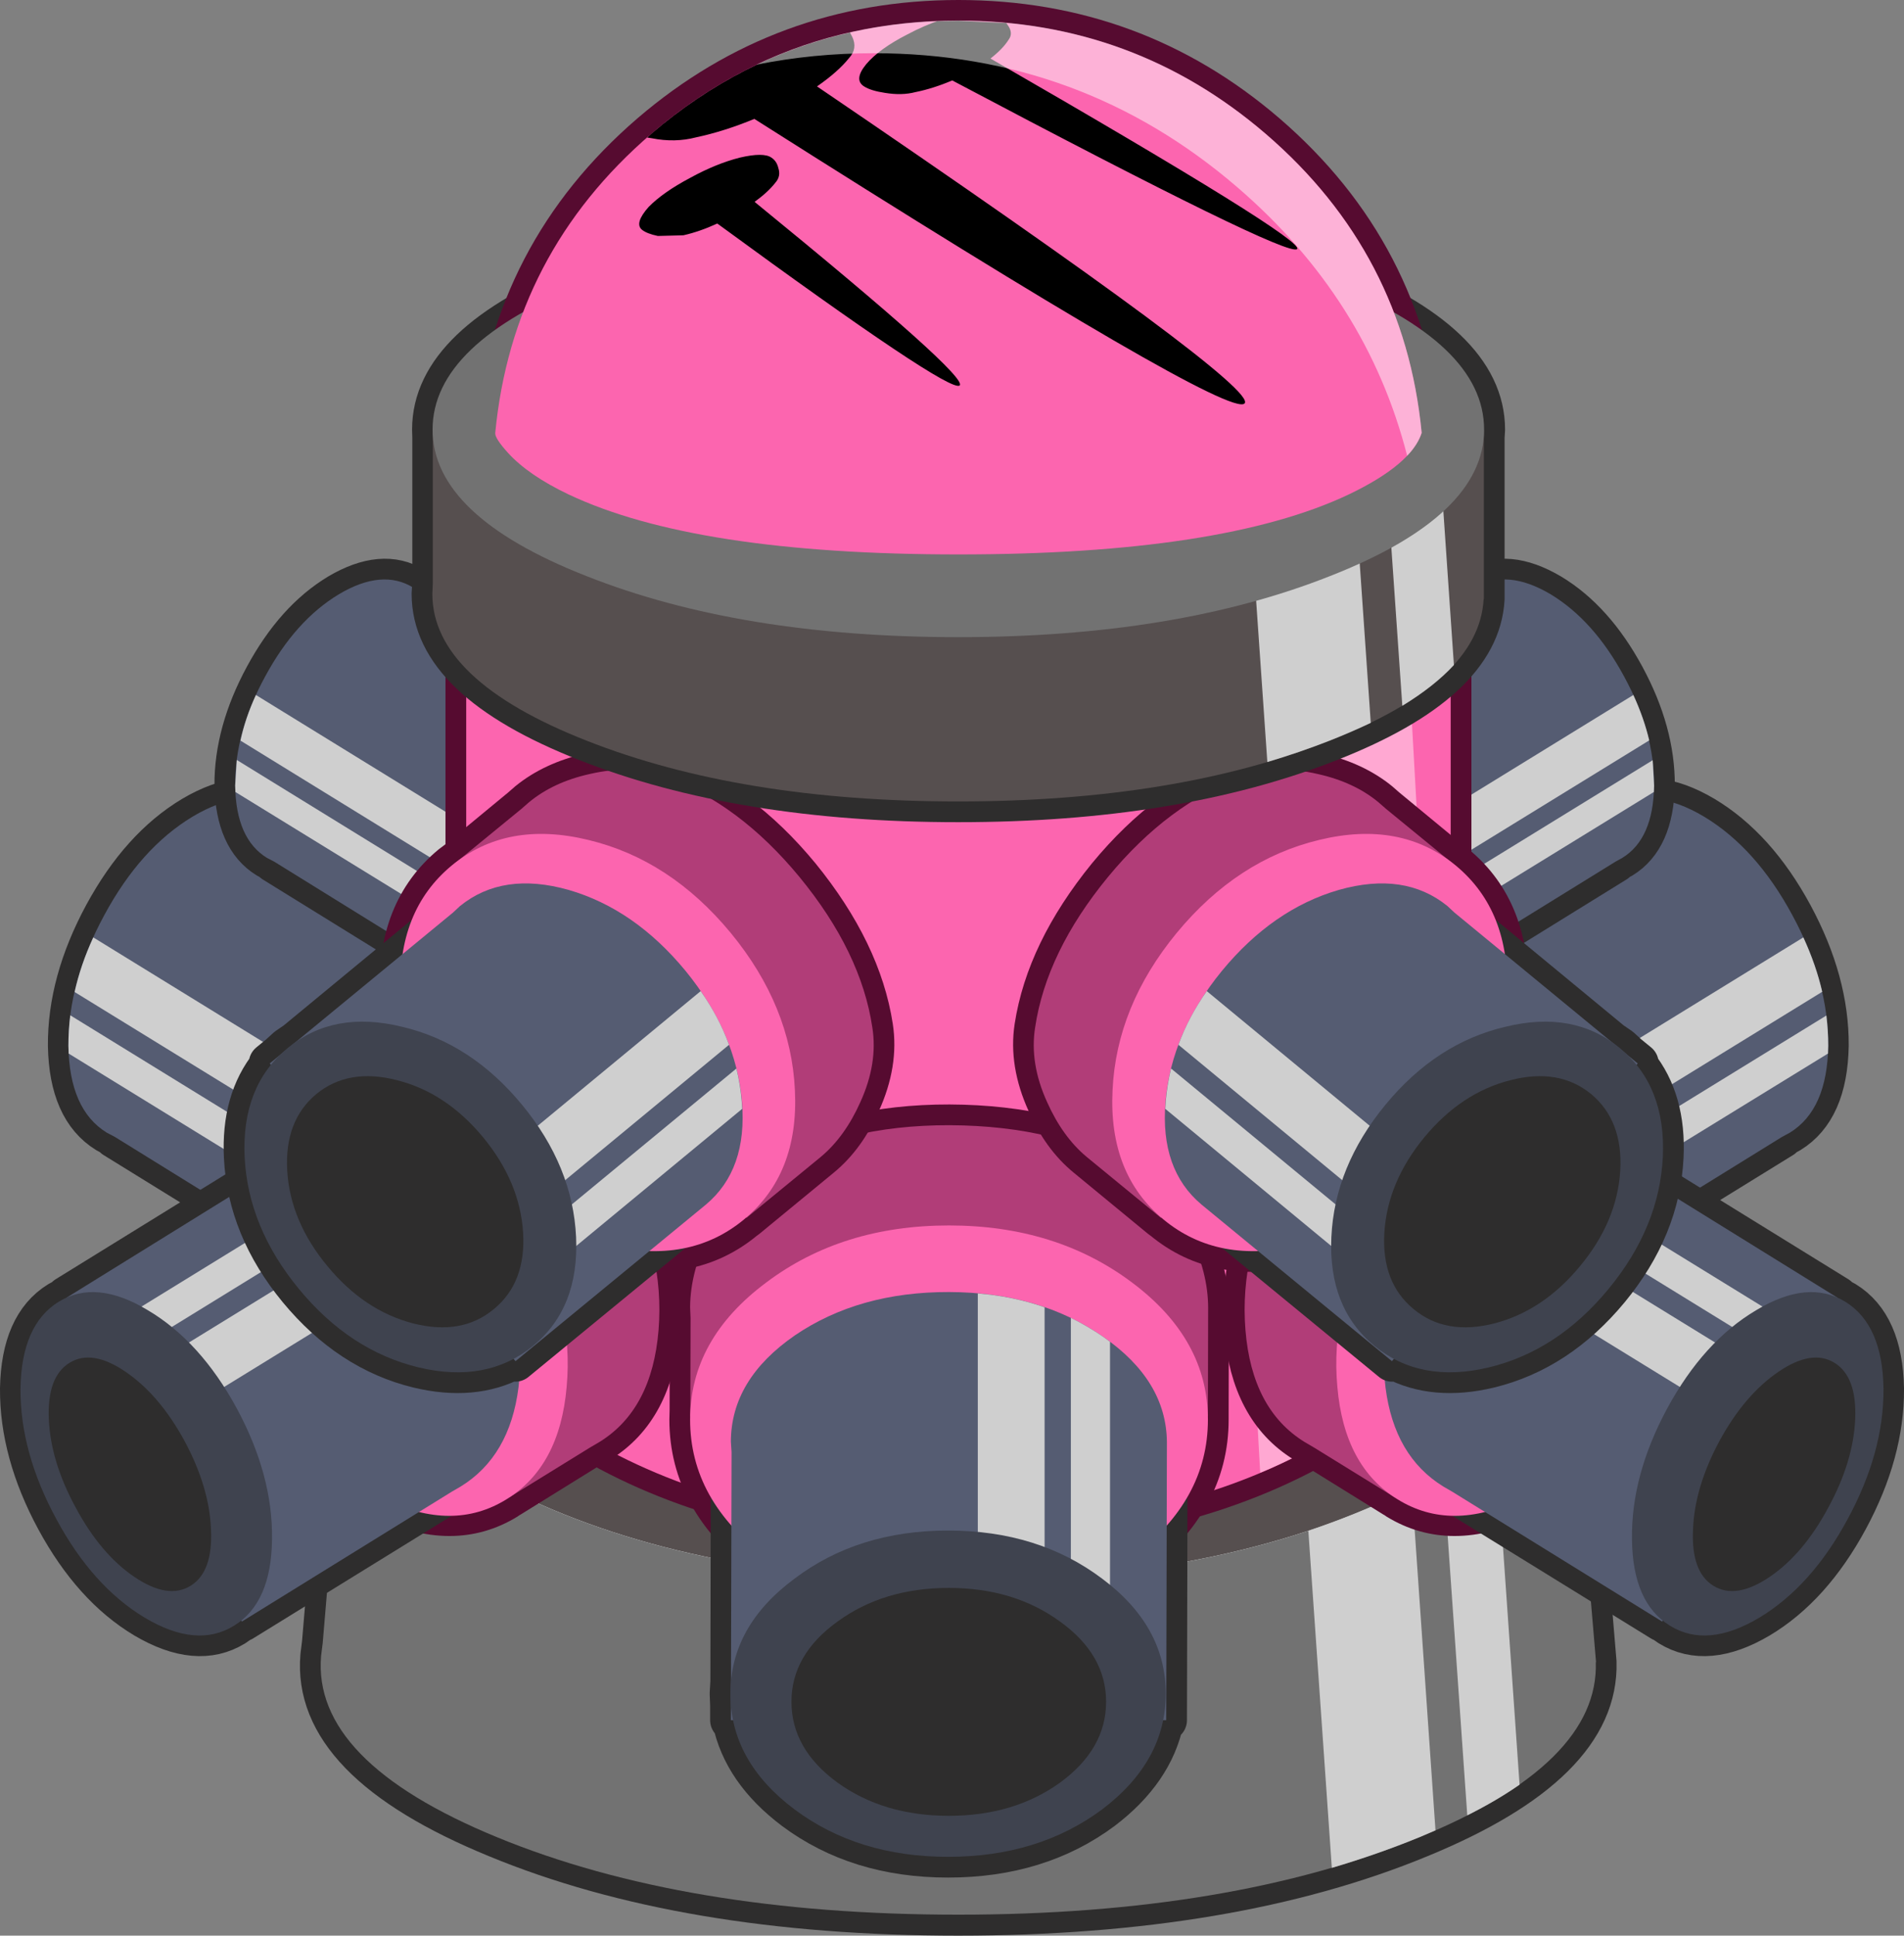 <?xml version="1.0" encoding="UTF-8" standalone="no"?>
<svg xmlns:xlink="http://www.w3.org/1999/xlink" height="420.0px" width="413.3px" xmlns="http://www.w3.org/2000/svg">
  <rect width="100%" height="100%" fill="#808080" stroke="none"/>
  <g transform="matrix(1.0, 0.0, 0.0, 1.0, 208.7, 237.95)">
    <path d="M-185.5 7.75 Q-193.55 2.8 -193.8 -11.05 -193.9 -24.85 -186.05 -39.4 -178.15 -54.0 -166.85 -60.75 -155.5 -67.45 -147.45 -62.5 L-145.8 -61.35 -145.75 -61.45 -100.05 -33.25 -98.15 -32.15 Q-87.55 -25.6 -85.65 -10.7 -83.8 4.3 -91.7 18.75 -99.65 33.35 -112.85 38.95 -125.8 44.5 -136.4 38.15 L-183.85 8.85 -183.75 8.7 -185.5 7.75" fill="#ffffff" fill-rule="evenodd" stroke="none"/>
    <path d="M-185.5 7.75 Q-193.55 2.8 -193.8 -11.05 -193.9 -24.85 -186.05 -39.4 -178.15 -54.0 -166.85 -60.75 -155.5 -67.45 -147.45 -62.5 L-145.8 -61.35 -145.75 -61.45 -100.05 -33.25 -98.15 -32.15 Q-87.55 -25.6 -85.65 -10.7 -83.8 4.3 -91.7 18.75 -99.65 33.35 -112.85 38.95 -125.8 44.5 -136.4 38.15 L-183.85 8.85 -183.75 8.7 -185.5 7.75 Z" fill="none" stroke="#2e2d2d" stroke-linecap="round" stroke-linejoin="round" stroke-width="9.0"/>
    <path d="M-166.9 -60.75 Q-155.6 -67.5 -147.5 -62.5 L-145.9 -61.35 -145.8 -61.6 -100.2 -33.4 -98.3 -32.3 Q-87.65 -25.75 -85.75 -10.8 -83.9 4.1 -91.85 18.6 -99.75 33.2 -112.9 38.8 -125.95 44.45 -136.5 38.0 L-183.75 8.75 -185.55 7.8 Q-193.65 2.8 -193.85 -11.05 -193.95 -24.85 -186.05 -39.4 -178.2 -53.95 -166.9 -60.75" fill="#555c72" fill-rule="evenodd" stroke="none"/>
    <path d="M-193.85 -11.05 Q-193.85 -14.3 -193.45 -17.65 L-109.85 33.8 Q-113.8 35.05 -118.35 35.6 L-120.4 35.8 -193.8 -9.35 -193.85 -11.05 M-188.45 -34.55 L-94.6 23.2 -96.15 25.4 Q-99.65 29.15 -104.35 31.5 L-192.5 -22.7 Q-191.2 -28.6 -188.45 -34.55" fill="#cfcfcf" fill-rule="evenodd" stroke="none"/>
    <path d="M179.8 7.75 Q187.85 2.8 188.1 -11.05 188.2 -24.85 180.35 -39.4 172.45 -54.0 161.15 -60.75 149.8 -67.45 141.75 -62.5 L140.1 -61.35 140.05 -61.45 94.35 -33.25 92.45 -32.15 Q81.85 -25.6 79.95 -10.7 78.1 4.3 86.0 18.75 93.95 33.35 107.15 38.95 120.1 44.5 130.7 38.15 154.45 23.45 178.15 8.85 L178.05 8.7 179.8 7.75" fill="#ffffff" fill-rule="evenodd" stroke="none"/>
    <path d="M179.8 7.75 Q187.85 2.8 188.1 -11.05 188.2 -24.85 180.35 -39.4 172.45 -54.0 161.15 -60.75 149.8 -67.45 141.75 -62.5 L140.1 -61.35 140.05 -61.45 94.35 -33.25 92.45 -32.15 Q81.85 -25.6 79.95 -10.7 78.1 4.3 86.0 18.75 93.95 33.35 107.15 38.95 120.1 44.5 130.7 38.15 154.45 23.45 178.15 8.85 L178.05 8.7 179.8 7.75 Z" fill="none" stroke="#2e2d2d" stroke-linecap="round" stroke-linejoin="round" stroke-width="9.0"/>
    <path d="M140.1 -61.6 L140.25 -61.35 141.8 -62.5 Q149.9 -67.5 161.2 -60.75 172.5 -53.95 180.35 -39.4 188.25 -24.85 188.15 -11.05 187.95 2.8 179.85 7.8 L178.1 8.75 130.8 38.0 Q120.25 44.45 107.2 38.8 94.05 33.2 86.15 18.6 78.2 4.1 80.05 -10.8 81.95 -25.75 92.6 -32.3 L94.5 -33.4 140.1 -61.6" fill="#555c72" fill-rule="evenodd" stroke="none"/>
    <path d="M182.75 -34.55 Q185.5 -28.6 186.85 -22.75 L98.55 31.55 Q93.85 29.1 90.4 25.25 L88.9 23.15 182.75 -34.55 M188.15 -11.05 L188.1 -9.35 114.35 35.95 112.35 35.75 Q107.9 35.15 103.95 33.9 L187.75 -17.6 Q188.15 -14.3 188.15 -11.05" fill="#cfcfcf" fill-rule="evenodd" stroke="none"/>
    <path d="M131.05 42.4 L131.2 45.1 137.7 122.7 Q138.35 144.7 99.45 160.65 58.55 177.55 -0.7 177.55 -59.95 177.55 -100.85 160.65 -141.0 144.2 -139.0 121.35 L-138.65 118.5 -132.35 43.95 -132.25 42.4 Q-130.2 17.8 -91.25 0.85 -53.15 -15.65 -0.6 -15.65 51.85 -15.65 90.0 0.85 128.95 17.8 131.05 42.4" fill="#ffffff" fill-rule="evenodd" stroke="none"/>
    <path d="M131.05 42.4 L131.2 45.1 137.7 122.7 Q138.35 144.7 99.45 160.65 58.55 177.55 -0.7 177.55 -59.95 177.55 -100.85 160.65 -141.0 144.2 -139.0 121.35 L-138.65 118.5 -132.35 43.95 -132.25 42.4 Q-130.2 17.8 -91.25 0.85 -53.15 -15.65 -0.6 -15.65 51.85 -15.65 90.0 0.85 128.95 17.8 131.05 42.4 Z" fill="none" stroke="#2e2d2d" stroke-linecap="round" stroke-linejoin="round" stroke-width="9.0"/>
    <path d="M-132.35 43.95 L-132.25 42.4 Q-130.15 17.8 -91.2 0.85 -53.1 -15.65 -0.6 -15.65 51.85 -15.65 90.05 0.85 129.0 17.8 131.05 42.4 L131.2 45.1 Q131.15 68.8 95.1 86.2 56.1 105.1 -0.6 105.1 -57.35 105.1 -96.3 86.2 -133.25 68.4 -132.35 43.95" fill="#564f4f" fill-rule="evenodd" stroke="none"/>
    <path d="M131.2 45.1 L137.75 122.7 137.7 122.7 Q138.4 144.7 99.4 160.7 58.55 177.5 -0.7 177.5 -59.95 177.5 -100.8 160.7 -140.95 144.2 -139.0 121.35 L-138.65 118.55 -132.35 43.95 Q-133.25 68.4 -96.3 86.2 -57.35 105.1 -0.6 105.1 56.1 105.1 95.1 86.2 131.15 68.8 131.2 45.1" fill="#727272" fill-rule="evenodd" stroke="none"/>
    <path d="M-150.65 -51.85 Q-157.4 -56.0 -157.65 -67.55 -157.7 -79.05 -151.15 -91.15 -144.55 -103.35 -135.15 -109.0 -125.65 -114.6 -118.9 -110.45 L-117.55 -109.5 -117.5 -109.6 -79.4 -86.05 -77.8 -85.15 Q-69.0 -79.65 -67.4 -67.25 -65.85 -54.75 -72.45 -42.7 -79.1 -30.5 -90.05 -25.8 -100.9 -21.15 -109.75 -26.5 L-149.3 -50.95 -149.2 -51.1 -150.65 -51.85" fill="#ffffff" fill-rule="evenodd" stroke="none"/>
    <path d="M-150.65 -51.85 Q-157.4 -56.0 -157.65 -67.55 -157.7 -79.05 -151.15 -91.15 -144.55 -103.35 -135.15 -109.0 -125.65 -114.6 -118.9 -110.45 L-117.55 -109.5 -117.5 -109.6 -79.4 -86.05 -77.8 -85.15 Q-69.0 -79.65 -67.4 -67.25 -65.85 -54.75 -72.45 -42.7 -79.1 -30.5 -90.05 -25.8 -100.9 -21.15 -109.75 -26.5 L-149.3 -50.95 -149.2 -51.1 -150.65 -51.85 Z" fill="none" stroke="#2e2d2d" stroke-linecap="round" stroke-linejoin="round" stroke-width="9.0"/>
    <path d="M-135.15 -109.0 Q-125.75 -114.6 -119.0 -110.45 L-117.65 -109.5 -117.55 -109.7 -79.5 -86.15 -77.95 -85.25 Q-69.05 -79.8 -67.45 -67.3 -65.9 -54.9 -72.55 -42.8 -79.15 -30.6 -90.1 -25.95 -101.0 -21.2 -109.8 -26.6 L-149.2 -51.0 -150.75 -51.8 Q-157.5 -55.95 -157.65 -67.5 -157.75 -79.05 -151.15 -91.15 -144.6 -103.3 -135.15 -109.0" fill="#555c72" fill-rule="evenodd" stroke="none"/>
    <path d="M-157.65 -67.5 L-157.3 -73.05 -87.55 -30.1 Q-90.85 -29.05 -94.65 -28.6 L-96.35 -28.45 -157.6 -66.1 -157.65 -67.5 M-153.15 -87.15 L-74.85 -38.95 -76.15 -37.1 Q-79.05 -34.0 -83.0 -32.0 L-156.5 -77.25 Q-155.45 -82.15 -153.15 -87.15" fill="#cfcfcf" fill-rule="evenodd" stroke="none"/>
    <path d="M143.35 -51.85 Q150.1 -56.0 150.35 -67.55 150.4 -79.05 143.85 -91.15 137.25 -103.35 127.85 -109.0 118.35 -114.6 111.6 -110.45 L110.25 -109.5 110.2 -109.6 72.1 -86.05 70.5 -85.15 Q61.7 -79.65 60.1 -67.25 58.55 -54.75 65.15 -42.7 71.8 -30.5 82.75 -25.8 93.6 -21.15 102.45 -26.5 L142.0 -50.95 141.9 -51.1 143.35 -51.85" fill="#ffffff" fill-rule="evenodd" stroke="none"/>
    <path d="M143.35 -51.85 Q150.1 -56.0 150.35 -67.55 150.4 -79.05 143.85 -91.15 137.25 -103.35 127.85 -109.0 118.35 -114.6 111.6 -110.45 L110.25 -109.5 110.2 -109.6 72.1 -86.05 70.5 -85.15 Q61.7 -79.65 60.1 -67.25 58.55 -54.75 65.15 -42.7 71.8 -30.5 82.75 -25.8 93.6 -21.15 102.45 -26.5 L142.0 -50.95 141.9 -51.1 143.35 -51.85 Z" fill="none" stroke="#2e2d2d" stroke-linecap="round" stroke-linejoin="round" stroke-width="9.0"/>
    <path d="M110.3 -109.7 L110.4 -109.5 111.7 -110.45 Q118.45 -114.6 127.9 -109.0 137.3 -103.3 143.85 -91.15 150.45 -79.05 150.35 -67.5 150.2 -55.95 143.45 -51.8 L142.0 -51.0 102.5 -26.6 Q93.7 -21.2 82.85 -25.95 71.85 -30.6 65.25 -42.8 58.65 -54.9 60.2 -67.3 61.75 -79.8 70.65 -85.25 L72.25 -86.15 110.3 -109.7" fill="#555c72" fill-rule="evenodd" stroke="none"/>
    <path d="M145.85 -87.15 Q148.15 -82.15 149.3 -77.3 L75.6 -32.0 Q71.7 -34.0 68.8 -37.25 L67.55 -39.0 145.85 -87.15 M150.35 -67.5 L150.3 -66.1 88.8 -28.3 87.15 -28.5 Q83.4 -29.0 80.1 -30.0 L150.05 -73.0 150.35 -67.5" fill="#cfcfcf" fill-rule="evenodd" stroke="none"/>
    <path d="M106.2 38.35 Q105.3 60.9 74.9 76.9 43.6 93.5 -0.7 93.5 -44.95 93.5 -76.3 76.9 -107.65 60.4 -107.65 36.95 L-107.5 33.95 -107.5 -118.45 106.2 -118.45 106.2 38.35" fill="#ffffff" fill-rule="evenodd" stroke="none"/>
    <path d="M106.2 38.35 Q105.3 60.9 74.9 76.9 43.6 93.5 -0.7 93.5 -44.95 93.5 -76.3 76.9 -107.65 60.4 -107.65 36.95 L-107.5 33.95 -107.5 -118.45 106.2 -118.45 106.2 38.35 Z" fill="none" stroke="#560b30" stroke-linecap="round" stroke-linejoin="round" stroke-width="9.0"/>
    <path d="M106.2 38.35 Q105.3 60.9 74.9 76.9 43.6 93.5 -0.7 93.5 -44.95 93.5 -76.3 76.9 -107.65 60.4 -107.65 36.95 L-107.5 33.95 -107.5 -118.45 106.2 -118.45 106.2 38.35" fill="#fc65af" fill-rule="evenodd" stroke="none"/>
    <path d="M63.05 -118.45 L73.9 77.35 Q69.5 79.7 64.85 81.6 L53.75 -118.45 63.05 -118.45 M95.7 -118.45 L104.9 46.35 Q100.45 61.4 81.45 73.15 L70.8 -118.45 95.7 -118.45" fill="#ffa8d2" fill-rule="evenodd" stroke="none"/>
    <path d="M53.55 45.85 L53.5 69.35 53.5 70.1 Q53.5 87.55 37.05 99.95 20.55 112.25 -2.7 112.25 -25.95 112.25 -42.4 99.95 -58.9 87.55 -58.9 70.1 L-58.85 68.15 -58.8 48.05 -58.9 45.7 Q-58.85 37.95 -54.75 29.75 -50.1 20.5 -42.35 15.95 -25.9 6.15 -2.6 6.2 21.2 6.3 37.15 15.9 44.8 20.45 49.45 29.85 53.55 38.1 53.55 45.85" fill="#ffffff" fill-rule="evenodd" stroke="none"/>
    <path d="M53.55 45.85 L53.5 69.35 53.5 70.1 Q53.5 87.55 37.05 99.95 20.55 112.25 -2.7 112.25 -25.95 112.25 -42.4 99.95 -58.9 87.55 -58.9 70.1 L-58.85 68.15 -58.8 48.05 -58.9 45.7 Q-58.85 37.95 -54.75 29.75 -50.1 20.5 -42.35 15.95 -25.9 6.15 -2.6 6.2 21.2 6.3 37.15 15.9 44.8 20.45 49.45 29.85 53.55 38.1 53.55 45.85 Z" fill="none" stroke="#560b30" stroke-linecap="round" stroke-linejoin="round" stroke-width="9.0"/>
    <path d="M-58.9 45.7 Q-58.85 37.95 -54.75 29.75 -50.1 20.5 -42.35 15.95 -25.9 6.15 -2.6 6.2 21.2 6.3 37.15 15.9 44.8 20.45 49.45 29.85 53.55 38.1 53.55 45.85 L53.5 69.35 -58.85 69.35 -58.8 48.05 -58.9 45.7" fill="#b13d78" fill-rule="evenodd" stroke="none"/>
    <path d="M44.6 75.0 L44.45 135.3 43.8 135.3 Q41.55 146.3 30.55 154.65 16.7 164.95 -2.9 164.95 -22.45 164.95 -36.25 154.65 -47.35 146.3 -49.6 135.3 L-50.05 135.3 -50.05 132.1 -50.15 129.55 -50.0 126.95 -49.9 77.15 -50.05 74.85 Q-50.0 61.35 -36.15 51.8 -22.25 42.35 -2.7 42.4 16.9 42.45 30.75 52.1 44.5 61.6 44.6 75.0" fill="#ffffff" fill-rule="evenodd" stroke="none"/>
    <path d="M44.6 75.0 L44.45 135.3 43.8 135.3 Q41.55 146.3 30.55 154.65 16.7 164.95 -2.9 164.95 -22.45 164.95 -36.25 154.65 -47.35 146.3 -49.6 135.3 L-50.05 135.3 -50.05 132.1 -50.15 129.55 -50.0 126.95 -49.9 77.15 -50.05 74.85 Q-50.0 61.35 -36.15 51.8 -22.25 42.35 -2.7 42.4 16.9 42.45 30.75 52.1 44.5 61.6 44.6 75.0 Z" fill="none" stroke="#2e2d2d" stroke-linecap="round" stroke-linejoin="round" stroke-width="9.0"/>
    <path d="M37.05 99.95 Q20.55 112.25 -2.7 112.25 -25.95 112.25 -42.4 99.95 -58.9 87.55 -58.9 70.1 -58.9 52.65 -42.4 40.35 -25.95 27.95 -2.7 27.95 20.55 27.95 37.05 40.35 53.5 52.65 53.5 70.1 53.5 87.55 37.05 99.95" fill="#fc65af" fill-rule="evenodd" stroke="none"/>
    <path d="M30.75 52.1 Q44.5 61.6 44.6 75.0 L44.45 135.3 -50.05 135.3 -49.9 77.15 -50.05 74.85 Q-50.0 61.35 -36.15 51.8 -22.25 42.35 -2.7 42.4 16.9 42.45 30.75 52.1" fill="#555c72" fill-rule="evenodd" stroke="none"/>
    <path d="M18.05 45.7 L18.05 129.4 3.55 129.4 3.55 42.7 Q11.3 43.35 18.05 45.7 M32.25 53.2 L32.25 128.9 23.75 128.9 23.75 48.0 Q27.4 49.8 30.75 52.1 L32.25 53.2" fill="#cfcfcf" fill-rule="evenodd" stroke="none"/>
    <path d="M-36.25 154.65 Q-50.15 144.2 -50.15 129.55 -50.15 114.9 -36.25 104.6 -22.45 94.15 -2.9 94.15 16.7 94.15 30.55 104.6 44.35 114.9 44.35 129.55 44.35 144.2 30.55 154.65 16.7 164.95 -2.9 164.95 -22.45 164.95 -36.25 154.65" fill="#3f434f" fill-rule="evenodd" stroke="none"/>
    <path d="M-26.9 148.85 Q-36.9 141.55 -36.9 131.3 -36.9 121.1 -26.9 113.9 -16.9 106.6 -2.75 106.6 11.4 106.6 21.4 113.9 31.4 121.1 31.4 131.3 31.4 141.55 21.4 148.85 11.4 156.05 -2.75 156.05 -16.9 156.05 -26.9 148.85" fill="#2e2d2d" fill-rule="evenodd" stroke="none"/>
    <path d="M104.55 81.15 Q110.95 77.4 115.85 73.3 L121.15 149.3 Q116.2 152.75 109.8 155.95 L104.55 81.15 M95.1 86.2 L97.75 84.9 102.9 159.2 99.4 160.7 Q90.35 164.4 80.4 167.35 L75.3 94.2 Q85.7 90.7 95.1 86.2" fill="#cfcfcf" fill-rule="evenodd" stroke="none"/>
    <path d="M138.7 3.0 L139.95 3.75 Q151.55 10.85 153.2 28.15 154.7 45.4 145.35 62.7 135.95 80.0 121.15 87.25 106.25 94.4 94.65 87.3 L94.0 86.8 93.95 86.85 76.45 76.0 74.45 74.9 Q62.95 67.8 61.55 50.6 60.2 33.4 69.6 16.1 79.05 -1.2 93.8 -8.4 108.5 -15.6 119.9 -8.6 L138.7 3.0" fill="#ffffff" fill-rule="evenodd" stroke="none"/>
    <path d="M138.7 3.0 L139.95 3.75 Q151.55 10.85 153.2 28.15 154.7 45.4 145.35 62.7 135.95 80.0 121.15 87.25 106.25 94.4 94.65 87.3 L94.0 86.8 93.95 86.85 76.45 76.0 74.45 74.9 Q62.95 67.8 61.55 50.6 60.2 33.4 69.6 16.1 79.05 -1.2 93.8 -8.4 108.5 -15.6 119.9 -8.6 L138.7 3.0 Z" fill="none" stroke="#560b30" stroke-linecap="round" stroke-linejoin="round" stroke-width="9.0"/>
    <path d="M74.5 74.95 Q63.05 67.9 61.65 50.65 60.25 33.45 69.7 16.2 79.1 -1.15 93.9 -8.35 108.55 -15.5 120.0 -8.55 L139.3 3.4 94.05 86.95 76.55 76.15 74.5 74.95" fill="#b13d78" fill-rule="evenodd" stroke="none"/>
    <path d="M191.8 44.55 Q199.85 49.5 200.1 63.35 200.2 77.15 192.35 91.7 184.45 106.3 173.15 113.05 161.8 119.75 153.75 114.8 L152.1 113.65 152.05 113.75 106.35 85.55 104.45 84.45 Q93.85 77.9 91.95 63.0 90.1 48.0 98.0 33.55 105.95 18.95 119.15 13.35 132.1 7.8 142.7 14.15 L190.15 43.45 190.05 43.6 191.8 44.55" fill="#ffffff" fill-rule="evenodd" stroke="none"/>
    <path d="M191.8 44.55 Q199.85 49.5 200.1 63.35 200.2 77.15 192.35 91.7 184.45 106.3 173.15 113.05 161.8 119.75 153.75 114.8 L152.1 113.65 152.05 113.75 106.35 85.55 104.45 84.45 Q93.85 77.9 91.95 63.0 90.1 48.0 98.0 33.55 105.95 18.95 119.15 13.35 132.1 7.8 142.7 14.15 L190.15 43.45 190.05 43.6 191.8 44.55 Z" fill="none" stroke="#2e2d2d" stroke-linecap="round" stroke-linejoin="round" stroke-width="9.0"/>
    <path d="M94.7 87.4 Q83.1 80.3 81.6 63.0 80.0 45.75 89.35 28.45 98.75 11.15 113.65 3.95 128.4 -3.25 140.0 3.85 151.6 11.0 153.25 28.3 154.75 45.55 145.35 62.85 136.0 80.15 121.2 87.35 106.3 94.55 94.7 87.4" fill="#fc65af" fill-rule="evenodd" stroke="none"/>
    <path d="M104.6 84.6 Q93.95 78.05 92.05 63.1 90.2 48.2 98.15 33.7 106.05 19.1 119.2 13.5 132.25 7.85 142.8 14.3 L190.2 43.65 152.1 113.9 106.5 85.7 104.6 84.6" fill="#555c72" fill-rule="evenodd" stroke="none"/>
    <path d="M173.35 53.7 L112.9 16.5 Q115.8 14.6 118.9 13.2 L120.3 12.6 176.8 47.35 173.35 53.7 M165.55 68.9 L100.75 29.05 Q104.35 23.6 108.85 19.7 L171.4 58.15 165.55 68.9" fill="#cfcfcf" fill-rule="evenodd" stroke="none"/>
    <path d="M173.2 113.05 Q161.9 119.8 153.8 114.8 145.7 109.85 145.55 96.05 145.35 82.2 153.2 67.65 161.1 53.1 172.5 46.35 183.75 39.55 191.85 44.5 199.95 49.5 200.15 63.35 200.25 77.15 192.35 91.7 184.5 106.25 173.2 113.05" fill="#3f434f" fill-rule="evenodd" stroke="none"/>
    <path d="M175.45 104.2 Q168.15 109.15 163.25 106.15 158.35 103.15 158.8 93.9 159.15 84.75 164.55 74.7 170.0 64.7 177.35 59.7 184.6 54.75 189.5 57.75 194.4 60.75 194.0 70.0 193.6 79.2 188.15 89.2 182.75 99.25 175.45 104.2" fill="#2e2d2d" fill-rule="evenodd" stroke="none"/>
    <path d="M-142.8 3.0 L-144.05 3.75 Q-155.65 10.85 -157.3 28.15 -158.8 45.4 -149.45 62.7 -140.05 80.0 -125.25 87.25 -110.35 94.4 -98.75 87.3 L-98.1 86.8 -98.05 86.85 -80.55 76.0 -78.55 74.9 Q-67.05 67.8 -65.65 50.6 -64.3 33.4 -73.7 16.1 -83.15 -1.2 -97.9 -8.4 -112.6 -15.6 -124.0 -8.6 L-142.8 3.0" fill="#ffffff" fill-rule="evenodd" stroke="none"/>
    <path d="M-142.8 3.0 L-144.05 3.75 Q-155.65 10.85 -157.3 28.15 -158.8 45.4 -149.45 62.7 -140.05 80.0 -125.25 87.25 -110.35 94.4 -98.75 87.3 L-98.1 86.8 -98.05 86.85 -80.55 76.0 -78.55 74.9 Q-67.05 67.8 -65.65 50.6 -64.3 33.4 -73.7 16.1 -83.15 -1.2 -97.9 -8.4 -112.6 -15.6 -124.0 -8.6 L-142.8 3.0 Z" fill="none" stroke="#560b30" stroke-linecap="round" stroke-linejoin="round" stroke-width="9.0"/>
    <path d="M-78.6 74.95 Q-67.15 67.9 -65.75 50.65 -64.35 33.45 -73.8 16.2 -83.2 -1.15 -98.0 -8.35 -112.65 -15.5 -124.1 -8.55 L-143.4 3.4 -98.15 86.95 -80.65 76.15 -78.6 74.95" fill="#b13d78" fill-rule="evenodd" stroke="none"/>
    <path d="M-195.9 44.55 Q-203.95 49.5 -204.2 63.35 -204.3 77.15 -196.45 91.7 -188.55 106.3 -177.25 113.05 -165.9 119.75 -157.85 114.8 L-156.2 113.65 -156.15 113.75 -110.45 85.55 -108.55 84.45 Q-97.95 77.9 -96.05 63.0 -94.2 48.0 -102.1 33.55 -110.05 18.95 -123.25 13.35 -136.2 7.8 -146.8 14.15 L-194.25 43.45 -194.15 43.6 -195.9 44.55" fill="#ffffff" fill-rule="evenodd" stroke="none"/>
    <path d="M-195.9 44.55 Q-203.95 49.5 -204.2 63.35 -204.3 77.15 -196.45 91.7 -188.55 106.3 -177.25 113.05 -165.9 119.75 -157.85 114.8 L-156.2 113.65 -156.15 113.75 -110.45 85.55 -108.55 84.45 Q-97.95 77.9 -96.05 63.0 -94.2 48.0 -102.1 33.55 -110.05 18.95 -123.25 13.35 -136.2 7.8 -146.8 14.15 L-194.25 43.45 -194.15 43.6 -195.9 44.55 Z" fill="none" stroke="#2e2d2d" stroke-linecap="round" stroke-linejoin="round" stroke-width="9.0"/>
    <path d="M-98.8 87.4 Q-87.2 80.3 -85.7 63.0 -84.1 45.75 -93.45 28.45 -102.85 11.15 -117.75 3.95 -132.5 -3.25 -144.1 3.85 -155.7 11.0 -157.35 28.3 -158.85 45.55 -149.45 62.85 -140.1 80.15 -125.3 87.35 -110.4 94.55 -98.8 87.4" fill="#fc65af" fill-rule="evenodd" stroke="none"/>
    <path d="M-108.7 84.6 Q-98.05 78.05 -96.15 63.1 -94.3 48.2 -102.25 33.7 -110.15 19.1 -123.3 13.5 -136.35 7.85 -146.9 14.3 L-194.3 43.65 -156.2 113.9 -110.6 85.7 -108.7 84.6" fill="#555c72" fill-rule="evenodd" stroke="none"/>
    <path d="M-169.65 68.9 L-104.85 29.05 Q-108.45 23.6 -112.95 19.7 L-175.5 58.15 -169.65 68.9 M-177.45 53.7 L-117.0 16.5 Q-119.9 14.6 -123.0 13.2 L-124.4 12.6 -180.9 47.35 -177.45 53.7" fill="#cfcfcf" fill-rule="evenodd" stroke="none"/>
    <path d="M-177.3 113.05 Q-166.0 119.8 -157.9 114.8 -149.8 109.85 -149.65 96.05 -149.45 82.2 -157.3 67.65 -165.2 53.1 -176.6 46.35 -187.85 39.55 -195.95 44.5 -204.05 49.5 -204.25 63.35 -204.35 77.15 -196.45 91.7 -188.6 106.25 -177.3 113.05" fill="#3f434f" fill-rule="evenodd" stroke="none"/>
    <path d="M-179.55 104.2 Q-172.25 109.15 -167.35 106.15 -162.45 103.15 -162.9 93.9 -163.25 84.75 -168.65 74.7 -174.1 64.7 -181.45 59.7 -188.7 54.75 -193.6 57.75 -198.5 60.75 -198.1 70.0 -197.7 79.2 -192.25 89.2 -186.85 99.25 -179.55 104.2" fill="#2e2d2d" fill-rule="evenodd" stroke="none"/>
    <path d="M27.2 13.0 L43.3 26.25 43.85 26.65 Q55.75 36.5 73.55 32.25 91.25 27.95 104.35 12.05 117.5 -3.85 118.4 -22.05 119.2 -40.3 107.3 -50.15 L105.9 -51.2 92.15 -62.55 90.6 -63.9 Q85.25 -68.25 77.35 -70.05 68.45 -72.15 60.95 -69.4 44.95 -63.7 31.8 -47.75 18.5 -31.4 16.0 -15.1 14.8 -7.3 18.65 1.2 21.9 8.65 27.2 13.0" fill="#ffffff" fill-rule="evenodd" stroke="none"/>
    <path d="M27.2 13.0 L43.3 26.25 43.85 26.65 Q55.75 36.5 73.55 32.25 91.25 27.95 104.35 12.05 117.5 -3.85 118.4 -22.05 119.2 -40.3 107.3 -50.15 L105.9 -51.2 92.15 -62.55 90.6 -63.9 Q85.25 -68.25 77.35 -70.05 68.45 -72.15 60.95 -69.4 44.95 -63.7 31.8 -47.75 18.5 -31.4 16.0 -15.1 14.8 -7.3 18.65 1.2 21.9 8.65 27.2 13.0 Z" fill="none" stroke="#560b30" stroke-linecap="round" stroke-linejoin="round" stroke-width="9.0"/>
    <path d="M90.55 -63.85 Q85.25 -68.25 77.35 -70.0 68.4 -72.1 60.9 -69.35 44.95 -63.6 31.8 -47.65 18.45 -31.4 16.0 -15.05 14.75 -7.25 18.6 1.2 21.95 8.7 27.15 13.05 L43.3 26.3 106.75 -50.5 92.15 -62.45 90.55 -63.85" fill="#b13d78" fill-rule="evenodd" stroke="none"/>
    <path d="M-30.55 13.0 L-46.65 26.25 -47.2 26.65 Q-59.1 36.5 -76.9 32.25 -94.6 27.95 -107.7 12.05 -120.85 -3.85 -121.75 -22.05 -122.55 -40.3 -110.65 -50.15 L-109.25 -51.2 -95.5 -62.55 -93.95 -63.9 Q-88.6 -68.25 -80.7 -70.05 -71.8 -72.15 -64.3 -69.4 -48.3 -63.7 -35.15 -47.75 -21.85 -31.4 -19.35 -15.1 -18.15 -7.3 -22.0 1.2 -25.25 8.65 -30.55 13.0" fill="#ffffff" fill-rule="evenodd" stroke="none"/>
    <path d="M-30.55 13.0 L-46.65 26.25 -47.2 26.65 Q-59.1 36.5 -76.9 32.25 -94.6 27.95 -107.7 12.05 -120.85 -3.85 -121.75 -22.05 -122.55 -40.3 -110.65 -50.15 L-109.25 -51.2 -95.5 -62.55 -93.95 -63.9 Q-88.6 -68.25 -80.7 -70.05 -71.8 -72.15 -64.3 -69.4 -48.3 -63.7 -35.15 -47.75 -21.85 -31.4 -19.35 -15.1 -18.15 -7.3 -22.0 1.2 -25.25 8.65 -30.55 13.0 Z" fill="none" stroke="#560b30" stroke-linecap="round" stroke-linejoin="round" stroke-width="9.0"/>
    <path d="M-93.9 -63.85 Q-88.6 -68.25 -80.7 -70.0 -71.75 -72.1 -64.25 -69.35 -48.3 -63.6 -35.15 -47.65 -21.8 -31.4 -19.35 -15.05 -18.1 -7.25 -21.95 1.2 -25.3 8.7 -30.5 13.05 L-46.65 26.3 -110.1 -50.5 -95.5 -62.45 -93.9 -63.85" fill="#b13d78" fill-rule="evenodd" stroke="none"/>
    <path d="M-55.5 23.4 L-96.85 57.35 -97.2 56.9 Q-106.0 61.6 -117.9 58.75 -132.75 55.15 -143.85 41.75 -154.85 28.4 -155.6 13.1 -156.2 0.85 -149.95 -6.9 L-150.2 -7.2 -148.0 -9.0 -146.3 -10.55 -144.4 -11.85 -110.35 -39.95 -108.85 -41.35 Q-99.6 -48.9 -85.25 -44.85 -70.95 -40.65 -59.95 -27.3 -48.95 -13.85 -47.7 1.05 -46.45 15.8 -55.5 23.4" fill="#ffffff" fill-rule="evenodd" stroke="none"/>
    <path d="M-55.5 23.4 L-96.85 57.35 -97.2 56.9 Q-106.0 61.6 -117.9 58.75 -132.75 55.15 -143.85 41.75 -154.85 28.4 -155.6 13.1 -156.2 0.85 -149.95 -6.9 L-150.2 -7.2 -148.0 -9.0 -146.3 -10.55 -144.4 -11.85 -110.35 -39.95 -108.85 -41.35 Q-99.6 -48.9 -85.25 -44.85 -70.95 -40.65 -59.95 -27.3 -48.95 -13.85 -47.7 1.05 -46.45 15.8 -55.5 23.4 Z" fill="none" stroke="#2e2d2d" stroke-linecap="round" stroke-linejoin="round" stroke-width="9.0"/>
    <path d="M-76.9 32.25 Q-94.6 27.95 -107.7 12.05 -120.85 -3.85 -121.75 -22.05 -122.55 -40.3 -110.65 -50.15 -98.7 -60.0 -81.0 -55.7 -63.25 -51.45 -50.1 -35.55 -37.0 -19.65 -36.15 -1.4 -35.25 16.8 -47.2 26.65 -59.1 36.5 -76.9 32.25" fill="#fc65af" fill-rule="evenodd" stroke="none"/>
    <path d="M-47.65 1.1 Q-46.4 15.85 -55.5 23.45 L-96.8 57.4 -150.15 -7.2 -110.35 -39.95 -108.85 -41.35 Q-99.55 -48.9 -85.25 -44.85 -70.95 -40.7 -59.9 -27.3 -48.9 -13.85 -47.65 1.1" fill="#555c72" fill-rule="evenodd" stroke="none"/>
    <path d="M-47.6 2.65 L-99.35 45.4 -104.15 39.55 -48.85 -6.1 Q-48.0 -2.6 -47.7 1.0 L-47.6 2.65 M-50.45 -11.25 L-107.65 36.0 -115.85 26.05 -56.6 -22.9 Q-52.65 -17.25 -50.45 -11.25" fill="#cfcfcf" fill-rule="evenodd" stroke="none"/>
    <path d="M-155.6 13.1 Q-156.3 -2.3 -146.25 -10.55 -136.25 -18.8 -121.4 -15.15 -106.45 -11.65 -95.4 1.75 -84.35 15.15 -83.65 30.5 -82.95 45.8 -92.95 54.05 -103.0 62.3 -117.85 58.75 -132.75 55.15 -143.8 41.75 -154.85 28.35 -155.6 13.1" fill="#3f434f" fill-rule="evenodd" stroke="none"/>
    <path d="M-146.35 16.15 Q-147.0 5.25 -140.05 -0.55 -133.05 -6.3 -122.45 -3.55 -111.85 -0.85 -103.85 8.8 -95.85 18.5 -95.15 29.5 -94.5 40.35 -101.5 46.1 -108.45 51.9 -119.05 49.2 -129.65 46.45 -137.65 36.75 -145.65 27.1 -146.35 16.15" fill="#2e2d2d" fill-rule="evenodd" stroke="none"/>
    <path d="M113.4 -143.0 L113.4 -108.0 Q112.4 -90.0 79.95 -77.25 46.55 -64.05 -0.7 -64.05 -47.95 -64.05 -81.4 -77.25 -114.85 -90.4 -114.85 -109.1 L-114.7 -111.5 -114.7 -143.0 -114.75 -144.75 Q-114.75 -163.45 -81.35 -176.65 -47.9 -189.8 -0.65 -189.8 46.6 -189.8 80.05 -176.65 113.5 -163.45 113.5 -144.75 L113.4 -143.0" fill="#ffffff" fill-rule="evenodd" stroke="none"/>
    <path d="M113.4 -143.0 L113.4 -108.0 Q112.4 -90.0 79.95 -77.25 46.55 -64.05 -0.7 -64.05 -47.95 -64.05 -81.4 -77.25 -114.85 -90.4 -114.85 -109.1 L-114.7 -111.5 -114.7 -143.0 -114.75 -144.75 Q-114.75 -163.45 -81.35 -176.65 -47.9 -189.8 -0.65 -189.8 46.6 -189.8 80.05 -176.65 113.5 -163.45 113.5 -144.75 L113.4 -143.0 Z" fill="none" stroke="#2e2d2d" stroke-linecap="round" stroke-linejoin="round" stroke-width="9.0"/>
    <path d="M113.35 -107.95 Q112.4 -90.0 79.95 -77.25 46.55 -64.05 -0.75 -64.05 -47.95 -64.05 -81.4 -77.25 -114.85 -90.4 -114.85 -109.1 L-114.75 -111.45 -114.75 -144.6 113.4 -144.6 113.4 -107.95 113.35 -107.95" fill="#564f4f" fill-rule="evenodd" stroke="none"/>
    <path d="M103.4 -144.65 L106.9 -93.65 Q102.65 -89.05 95.7 -84.8 L91.55 -144.65 103.4 -144.65 M66.4 -72.6 L61.4 -144.65 84.45 -144.65 88.85 -81.1 Q84.75 -79.15 79.95 -77.25 73.45 -74.7 66.4 -72.6" fill="#cfcfcf" fill-rule="evenodd" stroke="none"/>
    <path d="M99.9 -144.0 Q97.65 -137.15 84.05 -130.65 56.6 -117.65 -0.65 -117.65 -57.85 -117.65 -85.35 -130.7 -93.95 -134.8 -98.4 -139.65 -101.3 -142.85 -101.2 -144.0 -97.45 -183.0 -67.35 -208.9 -38.7 -233.45 -0.65 -233.45 37.45 -233.45 66.05 -208.9 96.15 -183.0 99.9 -144.0" fill="#ffffff" fill-rule="evenodd" stroke="none"/>
    <path d="M99.9 -144.0 Q96.15 -183.0 66.05 -208.9 37.45 -233.45 -0.65 -233.45 -38.7 -233.45 -67.35 -208.9 -97.45 -183.0 -101.2 -144.0 -101.3 -142.85 -98.4 -139.65 -93.95 -134.8 -85.35 -130.7 -57.85 -117.65 -0.65 -117.65 56.6 -117.65 84.05 -130.65 97.65 -137.15 99.9 -144.0 Z" fill="none" stroke="#560b30" stroke-linecap="round" stroke-linejoin="round" stroke-width="9.0"/>
    <path d="M80.0 -112.95 Q46.55 -99.7 -0.7 -99.7 -47.95 -99.7 -81.4 -112.95 -114.8 -126.05 -114.8 -144.75 -114.8 -163.45 -81.4 -176.7 -47.95 -189.8 -0.7 -189.8 46.55 -189.8 80.0 -176.7 113.45 -163.45 113.45 -144.75 113.45 -126.05 80.0 -112.95" fill="#727272" fill-rule="evenodd" stroke="none"/>
    <path d="M99.9 -144.0 Q97.65 -137.15 84.05 -130.65 56.6 -117.65 -0.65 -117.65 -57.85 -117.65 -85.35 -130.7 -93.95 -134.8 -98.4 -139.65 -101.3 -142.85 -101.2 -144.0 -97.45 -183.0 -67.35 -208.9 -38.7 -233.45 -0.65 -233.45 37.45 -233.45 66.05 -208.9 96.15 -183.0 99.9 -144.0" fill="#fc65af" fill-rule="evenodd" stroke="none"/>
    <path d="M9.75 -232.95 L9.5 -233.3 10.05 -232.5 Q11.3 -230.75 10.25 -229.35 9.0 -227.35 6.3 -225.25 74.9 -185.75 72.85 -183.9 70.75 -182.0 -2.0 -220.5 -6.1 -218.75 -10.05 -217.95 -12.95 -217.2 -16.6 -217.8 -19.6 -218.25 -21.05 -219.15 -23.5 -220.6 -20.65 -224.05 -17.85 -227.35 -11.8 -230.45 -8.05 -232.45 -4.3 -233.7 L-5.3 -233.35 -0.65 -233.45 9.75 -232.95 M-24.4 -225.35 Q-26.75 -222.4 -31.35 -219.2 64.85 -153.85 61.45 -150.4 57.85 -146.9 -44.95 -212.15 -51.5 -209.45 -57.6 -208.15 -62.2 -206.95 -67.2 -207.95 L-68.2 -208.1 -67.35 -208.9 Q-47.9 -225.55 -24.15 -230.9 L-24.5 -231.45 -23.7 -229.95 Q-22.5 -227.4 -24.4 -225.35 M-40.4 -198.3 Q-42.0 -196.25 -44.9 -194.15 1.75 -156.1 -0.4 -154.3 -2.65 -152.6 -53.0 -189.45 -56.8 -187.7 -60.35 -186.9 L-65.9 -186.75 Q-68.3 -187.25 -69.35 -188.1 -71.05 -189.5 -67.9 -193.05 -64.75 -196.25 -58.9 -199.35 -53.25 -202.45 -48.1 -203.75 -42.95 -204.95 -41.25 -203.75 -40.1 -203.0 -39.75 -201.5 -39.15 -199.7 -40.4 -198.3" fill="#000000" fill-rule="evenodd" stroke="none"/>
    <path d="M-44.55 -223.9 Q-24.45 -233.5 -0.65 -233.5 37.45 -233.5 66.05 -208.9 96.15 -183.0 99.9 -144.05 99.1 -141.5 96.75 -139.05 88.05 -173.1 59.85 -197.35 26.05 -226.4 -19.0 -226.4 -32.25 -226.4 -44.55 -223.9" fill="#ffffff" fill-opacity="0.498" fill-rule="evenodd" stroke="none"/>
    <path d="M52.15 23.4 L93.5 57.35 93.85 56.9 Q102.65 61.6 114.55 58.75 129.4 55.15 140.5 41.75 151.5 28.4 152.25 13.1 152.85 0.85 146.6 -6.9 L146.85 -7.2 144.65 -9.0 142.95 -10.55 141.05 -11.85 107.0 -39.95 105.5 -41.35 Q96.25 -48.9 81.9 -44.85 67.6 -40.65 56.6 -27.3 45.6 -13.85 44.35 1.05 43.1 15.8 52.15 23.4" fill="#ffffff" fill-rule="evenodd" stroke="none"/>
    <path d="M52.15 23.4 L93.5 57.35 93.85 56.9 Q102.65 61.6 114.55 58.75 129.4 55.15 140.5 41.75 151.5 28.4 152.25 13.1 152.85 0.85 146.6 -6.9 L146.85 -7.2 144.65 -9.0 142.95 -10.55 141.05 -11.85 107.0 -39.95 105.5 -41.35 Q96.25 -48.9 81.9 -44.85 67.6 -40.65 56.6 -27.3 45.6 -13.85 44.35 1.05 43.1 15.8 52.15 23.4 Z" fill="none" stroke="#2e2d2d" stroke-linecap="round" stroke-linejoin="round" stroke-width="9.0"/>
    <path d="M73.55 32.25 Q91.25 27.95 104.35 12.05 117.5 -3.85 118.4 -22.05 119.2 -40.3 107.3 -50.15 95.35 -60.0 77.65 -55.7 59.9 -51.45 46.75 -35.55 33.65 -19.65 32.8 -1.4 31.9 16.8 43.85 26.65 55.75 36.5 73.55 32.25" fill="#fc65af" fill-rule="evenodd" stroke="none"/>
    <path d="M44.3 1.1 Q43.05 15.85 52.15 23.45 L93.45 57.4 146.8 -7.2 107.0 -39.95 105.5 -41.35 Q96.2 -48.9 81.9 -44.85 67.6 -40.7 56.55 -27.3 45.55 -13.85 44.3 1.1" fill="#555c72" fill-rule="evenodd" stroke="none"/>
    <path d="M47.1 -11.25 L104.3 36.0 112.5 26.05 53.25 -22.9 Q49.3 -17.25 47.1 -11.25 M44.25 2.65 L96.0 45.4 100.8 39.55 45.5 -6.1 Q44.65 -2.6 44.35 1.0 L44.25 2.65" fill="#cfcfcf" fill-rule="evenodd" stroke="none"/>
    <path d="M152.25 13.1 Q152.95 -2.3 142.9 -10.55 132.9 -18.8 118.05 -15.15 103.1 -11.65 92.05 1.75 81.0 15.15 80.3 30.5 79.6 45.8 89.6 54.05 99.65 62.3 114.5 58.75 129.4 55.15 140.45 41.75 151.5 28.35 152.25 13.1" fill="#3f434f" fill-rule="evenodd" stroke="none"/>
    <path d="M143.0 16.15 Q143.65 5.25 136.7 -0.55 129.7 -6.3 119.1 -3.55 108.5 -0.85 100.5 8.8 92.5 18.5 91.8 29.5 91.15 40.35 98.15 46.1 105.1 51.9 115.7 49.2 126.3 46.45 134.3 36.75 142.3 27.1 143.0 16.15" fill="#2e2d2d" fill-rule="evenodd" stroke="none"/>
  </g>
</svg>
